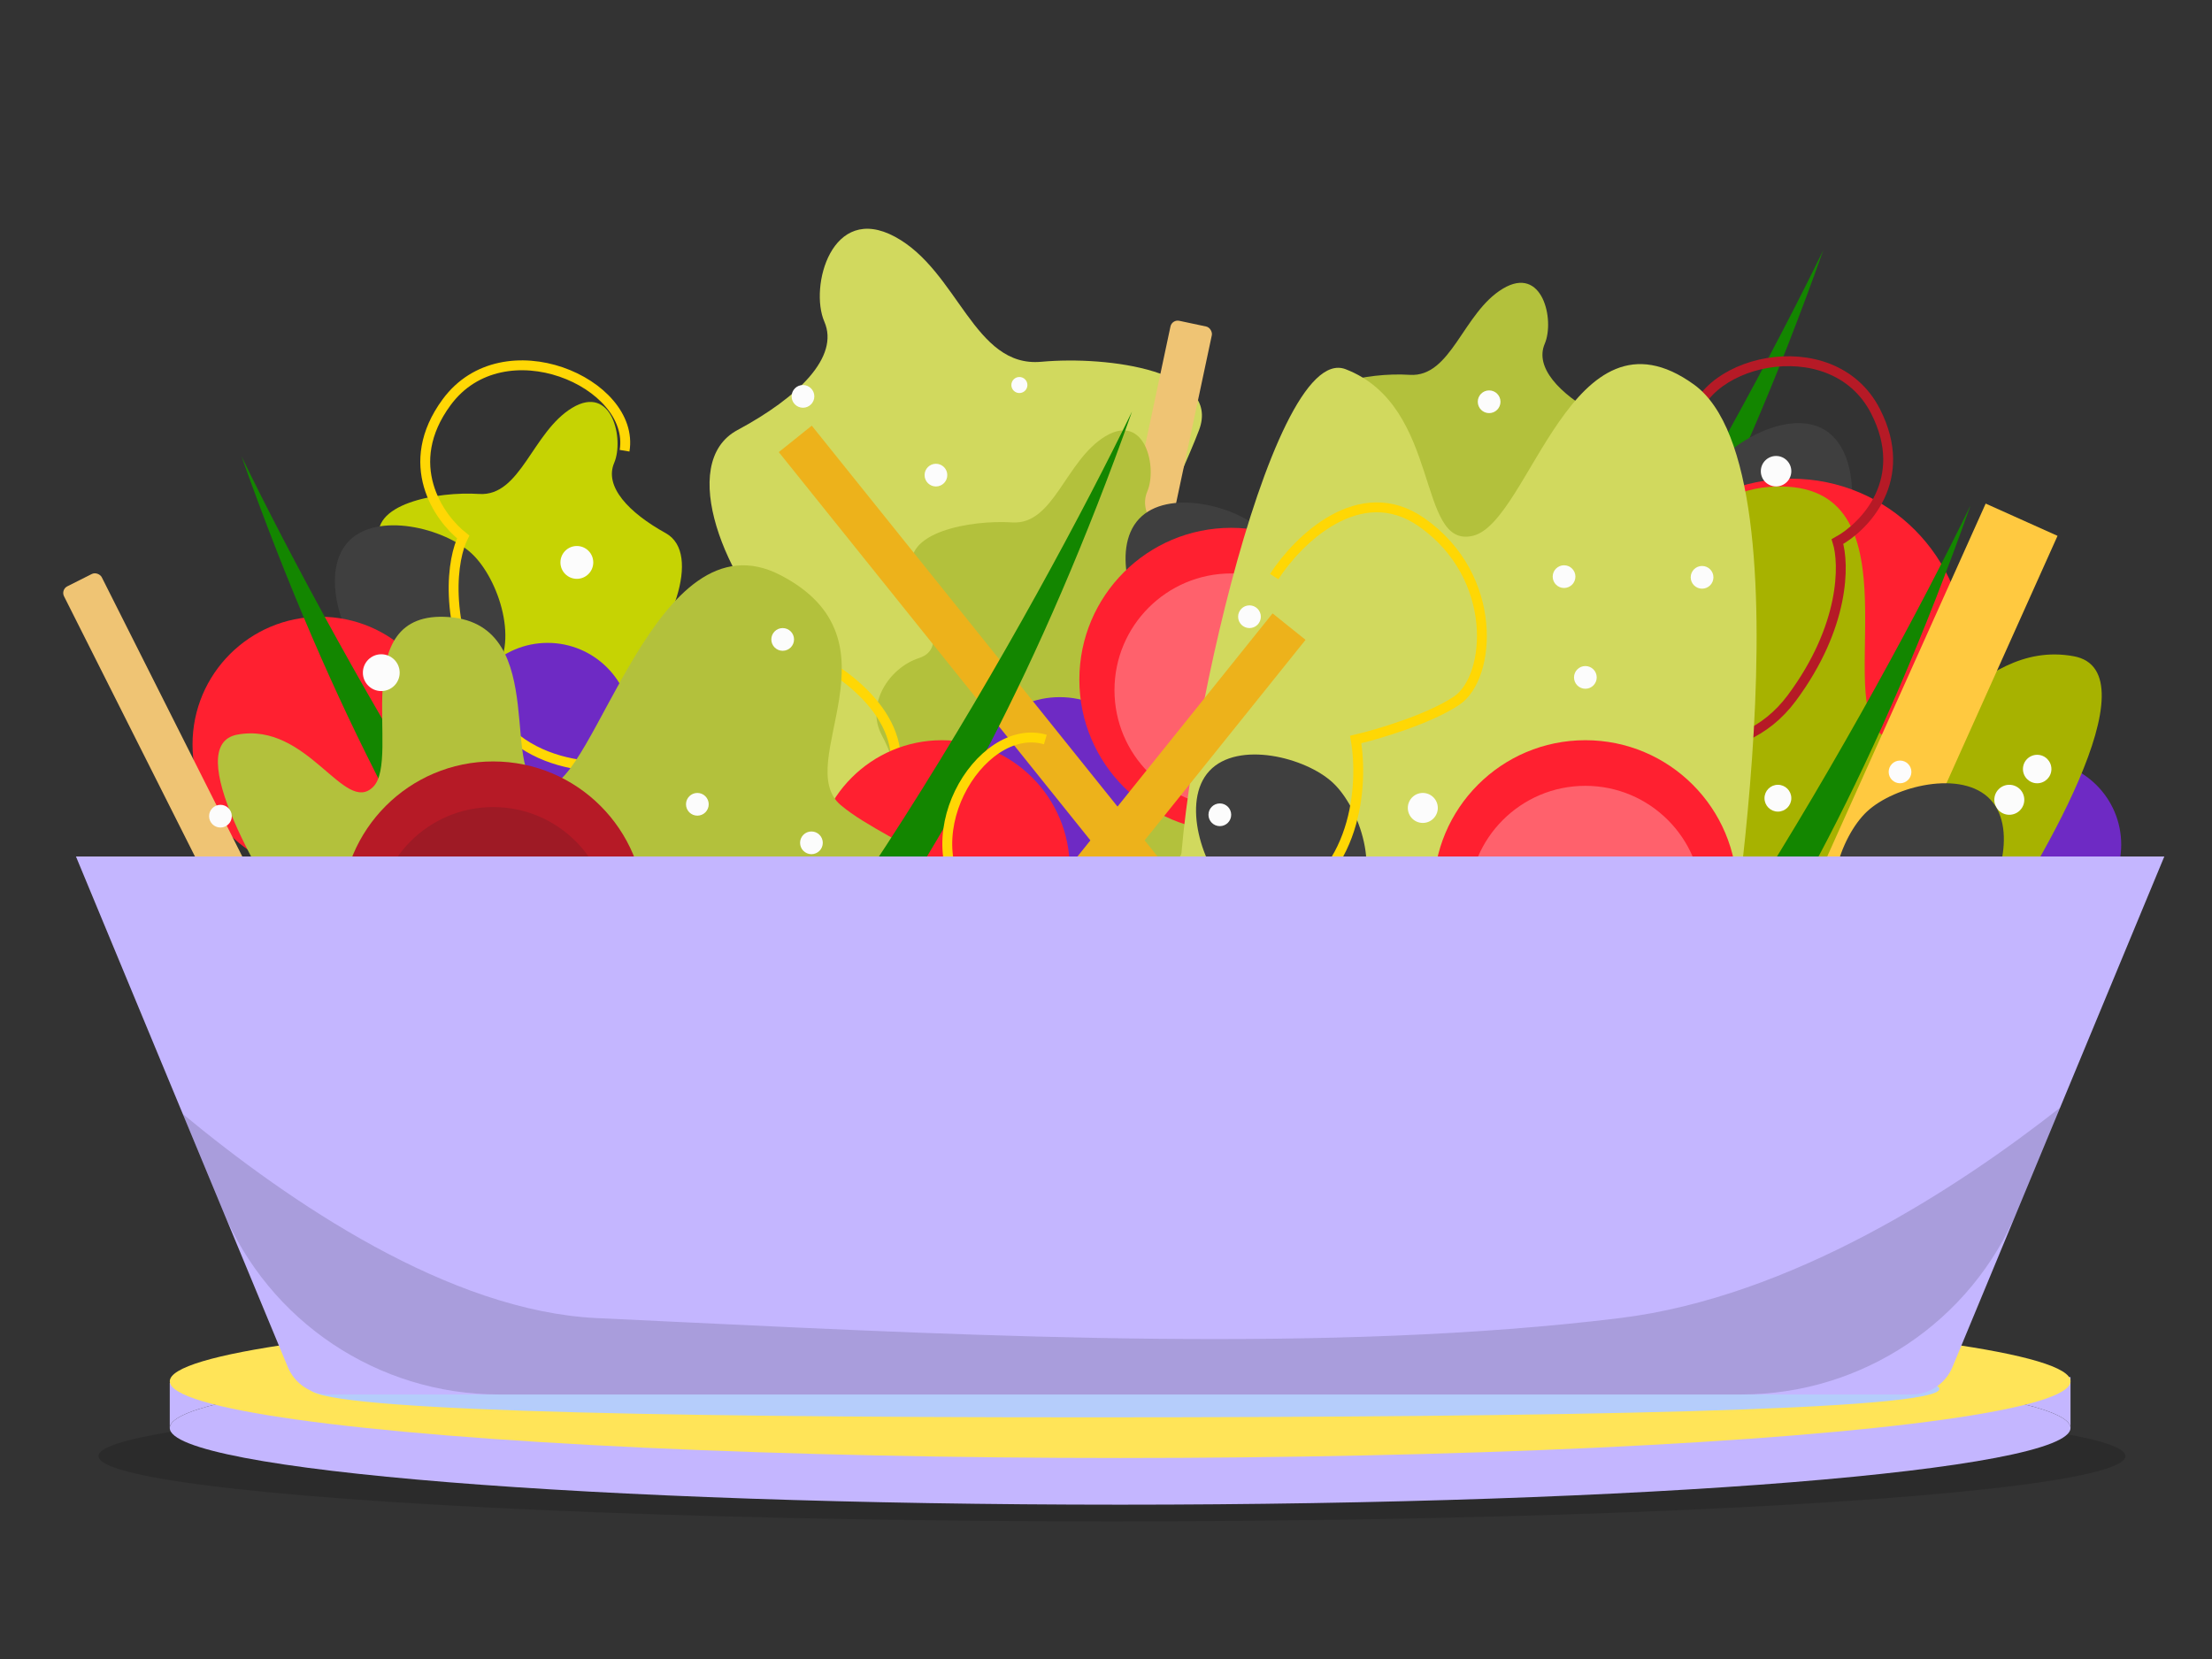 <svg width="200" height="150" viewBox="0 0 800 600" fill="none" xmlns="http://www.w3.org/2000/svg" data-reactroot="">
<rect x="0" y="0" width="800" height="600" fill="#333333" stroke="none"/>
<path d="M266.724 284.315C251.845 336.727 381.706 401.819 388.241 404.255L428.736 388.918C437.336 380.75 458.656 361.589 475.145 350.293C495.755 336.173 478.977 314.324 456.118 298.427C433.259 282.529 438.763 261.642 449.073 244.407C459.383 227.173 445.953 207.714 428.736 203.01C411.52 198.305 425.584 176.832 433.654 155.534C441.724 134.237 401.006 128.611 376.594 130.841C352.182 133.071 346.615 97.997 323.69 85.63C300.766 73.264 292.65 103.703 298.144 116.355C303.637 129.008 288.877 143.636 266.724 155.534C244.57 167.433 262.596 211.072 284.77 231.902C309.064 254.724 273.893 259.061 266.724 284.315Z" fill="#D1D95E"></path>
<path d="M238.141 278.466C246.278 313.017 164.587 358.957 160.493 360.71L135.747 351.338C130.592 346.082 117.789 333.775 107.817 326.6C95.351 317.631 106.18 302.758 120.651 291.719C135.121 280.68 132.142 266.902 126.113 255.651C120.085 244.4 128.794 231.186 139.544 227.705C150.294 224.225 142.029 210.232 137.47 196.234C132.911 182.235 158.223 177.663 173.285 178.647C188.346 179.631 192.507 156.193 206.946 147.5C221.385 138.808 225.786 158.885 222.128 167.411C218.47 175.938 227.305 185.364 240.771 192.824C254.237 200.285 242.191 229.674 228.044 243.979C212.544 259.652 234.22 261.818 238.141 278.466Z" fill="#C6D303"></path>
<path d="M574.688 235.385C582.825 269.936 501.134 315.876 497.04 317.629L472.294 308.257C467.139 303.001 454.336 290.694 444.364 283.519C431.898 274.549 442.727 259.677 457.197 248.638C471.668 237.599 468.689 223.821 462.66 212.57C456.632 201.319 465.341 188.105 476.091 184.624C486.841 181.144 478.576 167.151 474.017 153.153C469.458 139.154 494.77 134.581 509.832 135.566C524.893 136.55 529.054 113.112 543.493 104.419C557.932 95.727 562.333 115.804 558.675 124.33C555.017 132.856 563.852 142.283 577.318 149.743C590.784 157.203 578.738 186.592 564.591 200.898C549.091 216.571 570.767 218.737 574.688 235.385Z" fill="#B3C13C"></path>
<rect x="423.871" y="115.46" width="15.289" height="242.333" rx="2.68" transform="rotate(12.01 423.871 115.46)" fill="#EFC474"></rect>
<path d="M430.961 288.759C439.098 323.31 357.407 369.25 353.313 371.003L328.567 361.631C323.412 356.375 310.61 344.068 300.637 336.893C288.171 327.923 299 313.051 313.471 302.012C327.941 290.973 324.962 277.195 318.934 265.944C312.905 254.693 321.614 241.479 332.364 237.998C343.114 234.518 334.85 220.525 330.291 206.527C325.732 192.528 351.044 187.956 366.105 188.94C381.166 189.924 385.328 166.486 399.767 157.793C414.206 149.101 418.606 169.178 414.948 177.704C411.29 186.23 420.125 195.657 433.591 203.117C447.058 210.577 435.012 239.967 420.864 254.272C405.364 269.945 427.041 272.111 430.961 288.759Z" fill="#B3C13C"></path>
<ellipse cx="402.157" cy="526.612" rx="366.544" ry="23.616" fill="black" fill-opacity="0.15"></ellipse>
<path d="M748.828 516.441C748.828 531.765 594.941 544.187 405.113 544.187C215.285 544.187 61.398 531.765 61.398 516.441C61.398 510.247 86.54 504.527 129.035 499.91C191.672 493.104 292.013 488.694 405.113 488.694C508.373 488.694 600.998 492.37 664.004 498.189C716.824 503.068 748.828 509.452 748.828 516.441Z" fill="#C4B6FF"></path>
<path d="M61.398 516.441C61.398 510.247 86.54 504.527 129.035 499.91L61.398 500.127V516.441Z" fill="#C4B6FF"></path>
<path d="M664.004 498.189C716.824 503.068 748.828 509.452 748.828 516.441V498.045H708.762L664.004 498.189Z" fill="#C4B6FF"></path>
<ellipse cx="405.117" cy="499.563" rx="343.715" ry="27.746" fill="#FFE458"></ellipse>
<circle cx="383.262" cy="284.714" r="32.583" fill="#6E2AC4"></circle>
<circle cx="198.056" cy="262.898" r="30.392" fill="#6E2AC4"></circle>
<circle cx="736.775" cy="305.472" r="30.392" fill="#6E2AC4"></circle>
<path d="M170.576 200.171C180.478 209.385 188.178 233.24 177.912 244.273C167.645 255.305 143.298 249.338 133.397 240.123C123.495 230.909 115.686 206.953 125.953 195.921C136.22 184.888 160.674 190.956 170.576 200.171Z" fill="#3F3F3F"></path>
<path d="M456.529 191.955C466.431 201.17 474.131 225.025 463.865 236.057C453.598 247.09 429.252 241.123 419.35 231.908C409.448 222.694 401.639 198.738 411.906 187.706C422.173 176.673 446.627 182.741 456.529 191.955Z" fill="#3F3F3F"></path>
<path d="M701.421 502.304C701.421 510.07 563.887 512.603 394.23 512.603C224.573 512.603 111.906 509.773 111.906 502.006C123.621 478.577 224.573 488.241 394.23 488.241C563.887 488.241 701.421 494.537 701.421 502.304Z" fill="#B5CDFB"></path>
<path d="M294.443 238.007C308.465 244.77 333.293 264.344 320.425 288.537C304.34 318.778 267.792 320.429 257.9 308.92C249.987 299.712 242.361 282.083 239.538 274.419C224.096 279.138 189.507 281.398 174.68 252.683C159.853 223.968 163.724 201.725 167.513 194.194C158.654 187.269 145.058 167.827 161.54 145.453C182.143 117.485 229.948 138.484 225.886 163.011" stroke="#FFD704" stroke-width="3.574"></path>
<circle cx="445.274" cy="245.805" r="54.911" fill="#FF2030"></circle>
<circle cx="445.271" cy="249.597" r="42.205" fill="#FF616C"></circle>
<path d="M466.256 374.291C538.543 316.531 625.149 161.006 659.416 90.464C592.443 279.312 514.775 347.13 477.037 379.382L466.256 374.291Z" fill="#138600"></path>
<path d="M664.557 200.141C657.446 211.646 635.546 223.843 622.726 215.92C609.906 207.996 611.021 182.954 618.132 171.448C625.243 159.942 647.221 147.621 660.041 155.544C672.86 163.467 671.668 188.635 664.557 200.141Z" fill="#3F3F3F"></path>
<circle cx="115.809" cy="269.235" r="46.18" fill="#FF2030"></circle>
<circle cx="340.688" cy="313.886" r="46.18" fill="#FF2030"></circle>
<path d="M280.514 448.884C208.227 391.124 121.62 235.599 87.353 165.057C154.327 353.905 231.995 421.723 269.732 453.975L280.514 448.884Z" fill="#138600"></path>
<circle cx="647.854" cy="236.269" r="63.139" fill="#FF2030"></circle>
<path d="M85.824 265.688C65.415 269.468 94.328 318.915 111.336 343.166H168.972C218.42 346.631 322.418 350.159 342.827 336.553C368.338 319.546 322.04 306.318 304.088 291.2C286.135 276.082 327.709 231.672 282.356 208.051C237.002 184.429 215.271 284.585 197.318 284.585C179.366 284.585 200.153 226.002 162.358 223.168C124.564 220.333 145.351 274.192 134.957 284.585C124.564 294.978 111.336 260.963 85.824 265.688Z" fill="#B3C13C"></path>
<path d="M750.014 237.343C779.411 242.787 737.766 314.008 713.268 348.938H630.251C559.029 353.929 563.058 348.938 563.058 348.938L538.561 304.271C538.561 304.271 585.34 180.181 639.778 176.098C694.215 172.015 664.275 249.591 679.245 264.561C694.215 279.531 713.268 230.537 750.014 237.343Z" fill="#A7B200"></path>
<path d="M532.214 218.633C517.284 223.045 489.623 238.358 498.42 264.309C509.417 296.749 545.22 304.274 556.838 294.511C566.133 286.701 576.503 270.532 580.526 263.424C595.004 270.572 628.776 278.382 648.041 252.435C667.305 226.488 667.073 203.912 664.549 195.868C674.408 190.463 690.962 173.469 678.306 148.729C662.484 117.804 611.918 130.816 611.97 155.678" stroke="#B61A26" stroke-width="3.574"></path>
<path d="M486.667 133.53C458.773 122.774 424.15 285.6 426.728 328.186L506.685 352.807C564.748 394.355 583.203 358.139 583.203 358.139L622.691 366.045C622.691 366.045 656.89 171.066 612.652 139.081C568.413 107.096 553.297 188.863 532.704 193.777C512.111 198.691 521.536 146.975 486.667 133.53Z" fill="#D1D95E"></path>
<rect x="718.148" y="182.128" width="28.486" height="242.333" transform="rotate(24.179 718.148 182.128)" fill="#FFC940"></rect>
<path d="M482.021 283.056C491.923 292.271 499.624 316.126 489.357 327.158C479.09 338.191 454.744 332.224 444.842 323.009C434.94 313.795 427.131 289.839 437.398 278.807C447.665 267.774 472.119 273.842 482.021 283.056Z" fill="#3F3F3F"></path>
<rect x="281.66" y="163.514" width="15.289" height="242.333" transform="rotate(-38.752 281.66 163.514)" fill="#EDB21B"></rect>
<rect width="15.289" height="242.333" transform="matrix(-0.78 -0.626 -0.626 0.78 472.168 231.409)" fill="#EDB21B"></rect>
<rect x="21.949" y="213.259" width="15.289" height="242.333" rx="2.68" transform="rotate(-26.712 21.949 213.259)" fill="#EFC474"></rect>
<path d="M519.486 466.648C591.773 408.888 678.38 253.363 712.647 182.821C645.673 371.669 568.005 439.487 530.268 471.739L519.486 466.648Z" fill="#138600"></path>
<path d="M216.256 432.661C288.543 374.901 375.149 219.377 409.416 148.835C342.443 337.682 264.775 405.5 227.037 437.752L216.256 432.661Z" fill="#138600"></path>
<path d="M460.837 208.535C469.255 195.439 491.703 173.176 514.151 188.891C542.211 208.535 539.405 245.013 526.778 253.431C516.677 260.166 498.25 265.591 490.3 267.461C493.106 283.362 491.142 317.97 460.837 329.194C430.531 340.418 408.925 333.871 401.91 329.194C393.96 337.144 373.008 348.275 352.805 329.194C327.55 305.343 354.208 260.446 378.059 267.461" stroke="#FFD704" stroke-width="3.574"></path>
<circle cx="338.493" cy="171.833" r="4.107" fill="#FCFCFC"></circle>
<circle cx="252.208" cy="290.885" r="4.107" fill="#FCFCFC"></circle>
<circle cx="137.894" cy="243.281" r="6.655" fill="#FCFCFC"></circle>
<circle cx="642.341" cy="170.42" r="5.513" fill="#FCFCFC"></circle>
<circle cx="441.169" cy="294.677" r="4.107" fill="#FCFCFC"></circle>
<circle cx="293.466" cy="304.819" r="4.107" fill="#FCFCFC"></circle>
<circle cx="290.404" cy="143.355" r="4.107" fill="#FCFCFC"></circle>
<circle cx="283.068" cy="231.259" r="4.107" fill="#FCFCFC"></circle>
<circle cx="588.822" cy="279.173" r="4.107" fill="#FCFCFC"></circle>
<circle cx="615.576" cy="208.797" r="4.107" fill="#FCFCFC"></circle>
<circle cx="538.564" cy="145.303" r="4.107" fill="#FCFCFC"></circle>
<circle cx="573.368" cy="244.991" r="4.107" fill="#FCFCFC"></circle>
<circle cx="79.728" cy="295.178" r="4.107" fill="#FCFCFC"></circle>
<circle cx="451.888" cy="223.045" r="4.107" fill="#FCFCFC"></circle>
<circle cx="736.774" cy="278.132" r="5.149" fill="#FCFCFC"></circle>
<circle cx="687.173" cy="279.173" r="4.107" fill="#FCFCFC"></circle>
<circle cx="565.661" cy="208.546" r="4.107" fill="#FCFCFC"></circle>
<circle cx="368.675" cy="139.248" r="2.902" fill="#FCFCFC"></circle>
<circle cx="643.004" cy="288.68" r="4.851" fill="#FCFCFC"></circle>
<circle cx="726.693" cy="289.252" r="5.423" fill="#FCFCFC"></circle>
<circle cx="514.579" cy="292.201" r="5.423" fill="#FCFCFC"></circle>
<circle cx="208.626" cy="203.407" r="5.938" fill="#FCFCFC"></circle>
<circle cx="185.965" cy="295.923" r="4.851" fill="#FCFCFC"></circle>
<circle cx="573.368" cy="322.616" r="54.911" fill="#FF2030"></circle>
<circle cx="573.365" cy="326.409" r="42.205" fill="#FF616C"></circle>
<path d="M675.268 293.46C665.366 302.675 657.665 326.53 667.932 337.562C678.199 348.595 702.545 342.628 712.447 333.413C722.349 324.199 730.158 300.243 719.891 289.211C709.624 278.178 685.17 284.246 675.268 293.46Z" fill="#3F3F3F"></path>
<circle cx="178.356" cy="330.295" r="54.911" fill="#B61A26"></circle>
<circle cx="178.353" cy="334.093" r="42.205" fill="#9E1A25"></circle>
<path fill-rule="evenodd" clip-rule="evenodd" d="M27.469 309.762H259.231H550.993H782.755L706.131 494.427C703.64 500.431 697.778 504.345 691.277 504.345H550.993H259.231H118.948C112.446 504.345 106.585 500.431 104.093 494.427L27.469 309.762Z" fill="#C4B6FF"></path>
<path d="M745.067 400.587L729.706 437.606C712.944 478.003 673.509 504.334 629.773 504.334H180.457C136.72 504.334 97.285 478.003 80.523 437.606L66.117 402.888C104.627 434.782 162.57 474.227 215.95 476.711C225.771 477.168 235.729 477.645 245.799 478.127C357.108 483.455 482.051 489.437 585.761 476.711C648.076 469.064 708.423 429.403 745.067 400.587Z" fill="black" fill-opacity="0.14"></path>
</svg>

